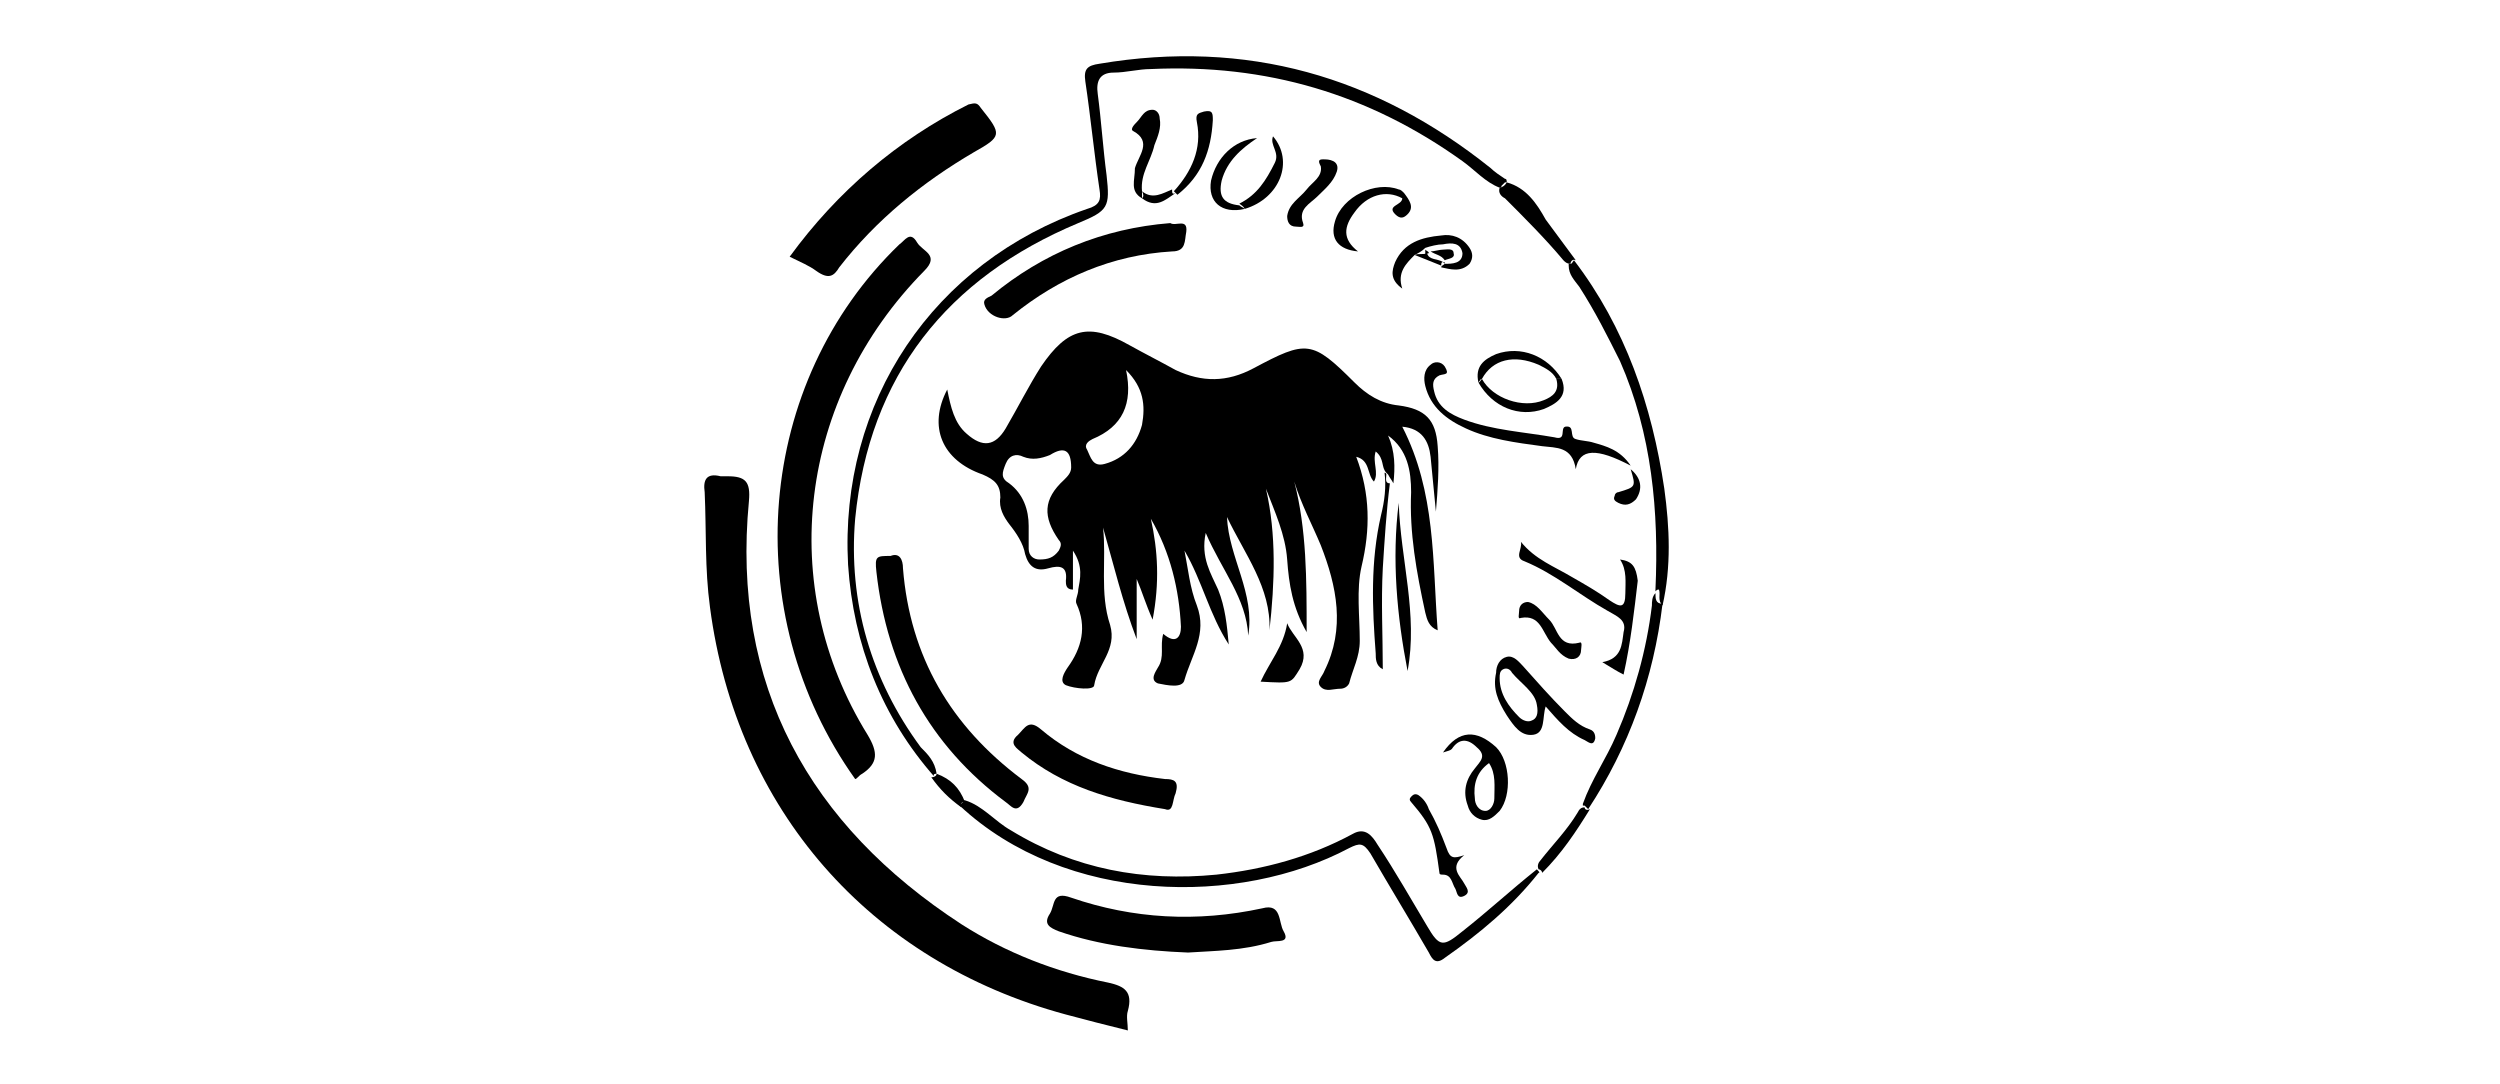 <?xml version="1.0" encoding="utf-8"?>
<!-- Generator: Adobe Illustrator 28.3.0, SVG Export Plug-In . SVG Version: 6.00 Build 0)  -->
<svg version="1.1" id="Layer_1" xmlns="http://www.w3.org/2000/svg" xmlns:xlink="http://www.w3.org/1999/xlink" x="0px" y="0px"
	 viewBox="0 0 141.2 61.2" style="enable-background:new 0 0 141.2 61.2;" xml:space="preserve">
<style type="text/css">
	.st0{display:none;}
	.st1{display:inline;fill-rule:evenodd;clip-rule:evenodd;fill:#FF9900;}
	.st2{display:inline;fill-rule:evenodd;clip-rule:evenodd;}
	.st3{display:inline;fill:#0693CE;}
</style>
<g class="st0">
	<path class="st1" d="M85.2,45.5c-7.2,4.7-17.6,7.2-26.6,7.2c-12.6,0-23.9-4.1-32.4-11c-0.7-0.5-0.1-1.3,0.7-0.9
		c9.2,4.8,20.7,7.6,32.4,7.6c8,0,16.7-1.5,24.8-4.5C85.3,43.6,86.3,44.7,85.2,45.5z"/>
	<path class="st1" d="M88.1,42.5c-0.9-1-6.1-0.5-8.4-0.2c-0.7,0.1-0.8-0.5-0.2-0.9c4.1-2.6,10.8-1.8,11.6-1c0.8,0.9-0.2,6.8-4.1,9.7
		c-0.6,0.4-1.2,0.2-0.9-0.4C87.1,47.8,89.1,43.5,88.1,42.5z"/>
	<path class="st2" d="M79.9,23.3v-2.5c0-0.4,0.3-0.6,0.7-0.6h12.6c0.4,0,0.7,0.3,0.7,0.6v2.1c0,0.4-0.3,0.8-0.9,1.6l-6.5,8.3
		c2.4-0.1,5,0.3,7.2,1.4c0.5,0.2,0.6,0.6,0.7,1v2.5c0,0.4-0.5,0.8-0.9,0.6c-3.9-1.8-9-2-13.3,0c-0.4,0.2-0.9-0.2-0.9-0.6v-2.5
		c0-0.4,0-1.1,0.5-1.7l7.5-9.6h-6.6C80.2,23.9,79.9,23.7,79.9,23.3z"/>
	<path class="st2" d="M34.1,38.8h-3.8c-0.4,0-0.7-0.3-0.7-0.6V20.9c0-0.3,0.3-0.6,0.7-0.6h3.6c0.4,0,0.7,0.3,0.7,0.6v2.3h0.1
		c0.9-2.2,2.7-3.2,5-3.2c2.4,0,3.9,1,5,3.2c0.9-2.2,3-3.2,5.3-3.2c1.6,0,3.4,0.6,4.4,1.9c1.2,1.5,1,3.6,1,5.5v11
		c0,0.3-0.3,0.6-0.7,0.6h-3.8c-0.4,0-0.7-0.3-0.7-0.6v-9.2c0-0.7,0.1-2.6-0.1-3.3c-0.3-1.2-1.1-1.5-2.2-1.5c-0.9,0-1.9,0.5-2.3,1.4
		s-0.4,2.3-0.4,3.3v9.2c0,0.3-0.3,0.6-0.7,0.6h-4c-0.4,0-0.7-0.3-0.7-0.6v-9.2c0-1.9,0.4-4.8-2.4-4.8c-2.7,0-2.6,2.8-2.6,4.8v9.2
		C34.8,38.5,34.5,38.8,34.1,38.8z"/>
	<path class="st2" d="M104.7,19.9c5.7,0,8.7,4.3,8.7,9.8c0,5.3-3.4,9.5-8.7,9.5c-5.6,0-8.6-4.3-8.6-9.7S99.2,19.9,104.7,19.9z
		 M104.8,23.4c-2.8,0-3,3.4-3,5.5s0,6.7,3,6.7s3.1-3.7,3.1-5.9c0-1.5-0.1-3.2-0.6-4.6C106.8,23.9,106,23.4,104.8,23.4z"/>
	<path class="st2" d="M120.8,38.8H117c-0.4,0-0.7-0.3-0.7-0.6V20.8c0-0.3,0.3-0.6,0.7-0.6h3.5c0.3,0,0.6,0.2,0.7,0.5v2.7h0.1
		c1.1-2.4,2.6-3.5,5.2-3.5c1.7,0,3.4,0.5,4.5,2c1,1.4,1,3.7,1,5.4v10.9c0,0.3-0.4,0.5-0.7,0.5h-3.8c-0.3,0-0.6-0.3-0.7-0.5v-9.4
		c0-1.9,0.2-4.7-2.4-4.7c-0.9,0-1.8,0.6-2.2,1.4c-0.5,1.1-0.6,2.1-0.6,3.3v9.4C121.6,38.5,121.3,38.8,120.8,38.8z"/>
	<path class="st2" d="M69.9,30.5c0,1.3,0,2.4-0.7,3.6c-0.6,1-1.6,1.5-2.6,1.5c-1.5,0-2.3-1-2.3-2.5c0-2.9,2.9-3.4,5.7-3.4v0.8H69.9z
		 M73.8,38.8c-0.3,0.2-0.6,0.2-0.9,0.1c-1.3-0.9-1.5-1.4-2.2-2.3c-2.1,1.9-3.6,2.5-6.3,2.5c-3.2,0-5.7-1.8-5.7-5.3
		c0-2.8,1.7-4.6,4.1-5.5c2.1-0.8,5-1,7.2-1.2v-0.4c0-0.8,0.1-1.8-0.5-2.5c-0.5-0.6-1.4-0.9-2.1-0.9c-1.5,0-2.8,0.7-3.1,2
		c-0.1,0.3-0.3,0.6-0.7,0.6l-3.7-0.4c-0.3-0.1-0.7-0.3-0.6-0.7c0.8-4,4.9-5.2,8.6-5.2c1.9,0,4.3,0.4,5.8,1.7
		c1.9,1.5,1.7,3.6,1.7,5.8v5.3c0,1.6,0.7,2.3,1.4,3.1c0.2,0.3,0.3,0.7,0,0.9C75.9,37.1,74.5,38.2,73.8,38.8L73.8,38.8z"/>
	<path class="st2" d="M19.8,30.5c0,1.3,0,2.4-0.7,3.6c-0.7,1-1.6,1.6-2.7,1.6c-1.5,0-2.3-1-2.3-2.5c0-2.9,2.9-3.4,5.7-3.4V30.5z
		 M23.6,38.8C23.3,39,23,39,22.7,38.9c-1.3-0.9-1.5-1.4-2.2-2.3c-2.1,1.9-3.6,2.5-6.3,2.5c-3.2,0-5.7-1.8-5.7-5.3
		c0-2.8,1.7-4.6,4.1-5.5c2.1-0.8,5-1,7.2-1.2v-0.4c0-0.8,0.1-1.8-0.5-2.5c-0.5-0.6-1.4-0.9-2.1-0.9c-1.5,0-2.8,0.7-3.1,2
		c-0.1,0.3-0.3,0.6-0.7,0.6l-3.7-0.4c-0.3-0.1-0.7-0.3-0.6-0.7c0.9-4,4.9-5.2,8.6-5.2c1.9,0,4.3,0.4,5.8,1.7
		c1.9,1.5,1.7,3.6,1.7,5.8v5.3c0,1.6,0.7,2.3,1.4,3.1c0.2,0.3,0.3,0.7,0,0.9C25.8,37.1,24.4,38.2,23.6,38.8L23.6,38.8z"/>
</g>
<g class="st0">
	<path class="st3" d="M37.6,37.4c-0.1-0.1-0.2,0-0.3,0.1c-0.1,0.1-0.2,0.2-0.3,0.4c-1.3,1.5-2.5,3-3.8,4.5c-0.2,0.2-0.4,0.4-0.6,0.7
		c-0.1,0.1-0.2,0.2-0.4,0.1c-1.1-0.8-2.2-1.5-3.7-1.6c0.2-0.2,0.3-0.3,0.4-0.4c1.4-1.2,2.6-2.7,3.9-4c1.9-2,2.6-4.3,2.4-7
		c-0.1-1.6-0.6-3.2-0.5-4.8c0-0.5-0.3-0.3-0.5-0.1c-0.5,0.4-1,0.3-1.5,0c-0.3-0.2-0.7-0.2-1-0.1c-1.2,0.5-2.4,1.1-3.6,1.8
		c-0.1,0.1-0.3,0.2-0.3,0.3c-0.5,0.9-1,1.8-1.5,2.6c-0.2,0.3,0,0.4,0.2,0.4c0.5,0,0.8-0.2,1.1-0.5c0.7-0.8,1.4-1.6,1.9-2.5
		c0.1-0.1,0.2-0.3,0.4-0.3c0.2,0.1,0.1,0.3,0.1,0.4c-0.1,1.2-0.2,2.3-0.6,3.4c-0.6,1.5-1.3,2.9-2.2,4.2c0.9-0.7,1.9-1.3,2.6-2.3
		c1.1-1.7,2.2-3.5,2.3-5.6c0-0.2,0.1-0.3,0.3-0.4c0.2,0,0.2,0.2,0.2,0.3c0,1.1,0.4,2.1,0.5,3.2c0.1,1.9,0.3,3.8-0.7,5.6
		c-0.8,1.4-1.7,2.7-2.7,3.9c-0.7,0.9-1.6,1.6-2.8,1.8c-1.4,0.3-2.6,1.2-3.6,2.2c0.3,0.1,0.4-0.1,0.6-0.1c2-0.8,4.1-1.1,6,0.4
		c0.3,0.2,0.6,0.4,0.8,0.6c0.5,0.5,0.8,0.3,1.2-0.1c1.4-1.6,2.8-3.2,4.2-4.9c0.5-0.7,1-1.4,1.5-2.1C37.7,37.7,37.8,37.5,37.6,37.4z"
		/>
	<path class="st3" d="M73.1,27.5c-0.3-1.1-0.2-1.9,0.6-2.7c0.4-0.4,0.8-0.9,1.4-1.2c0.1,0.5,0,1,0.2,1.6c1.1-0.8,2.5-1.2,2.2-3v-0.1
		c0-0.3-0.1-0.4-0.4-0.3c-0.8,0.3-1.5,0.7-2.2,1.2c-0.9,0.6-1.6,1.4-2.3,2.3c-0.1-0.1-0.1-0.2-0.1-0.3c-0.3-0.8-0.3-0.9-1.1-0.4
		c-1,0.6-2.1,1.2-3.1,1.8c-0.8,0.5-1,0.8-0.8,1.5c0.6,2.1,1.5,4.1,2.6,6c0.3,0.5,0.7,0.5,1.1,0.1c0.4-0.4,0.4-0.9,0.3-1.4
		c-0.3-0.9-0.4-1.8-0.3-2.9c0.3,0.4,0.4,0.7,0.4,1c0.4,1.9,1,3.7,1.6,5.5c0.5,1.7,0.9,3.3,0.9,5.1c0,1.1,0,2.2,0,3.3
		c0.4-0.8,0.6-1.6,0.7-2.4c0.5-2.8,0.8-5.6,0-8.4C74.2,31.6,73.7,29.6,73.1,27.5z M70.4,29.6c-0.4-0.9-0.7-1.9-0.9-2.8
		c-0.1-0.4,0.1-0.6,0.5-0.7s0.5,0.1,0.6,0.4C70.9,27.6,71.2,28.6,70.4,29.6z"/>
	<path class="st3" d="M80.6,31.8c0-3.1,0-6.1,0-9.2c0-2.8,0-5.5,0-8.3c0-0.2,0.1-0.5-0.1-0.5c-0.4-0.1-0.8-0.1-1.2,0
		c-0.2,0.1-0.1,0.4-0.1,0.7c0,11.4,0,22.8,0,34.2c0,0.2,0,0.5,0,0.7c0,0.1,0,0.3,0.1,0.3c0.4,0,0.8,0.1,1.2,0
		c0.3-0.1,0.1-0.4,0.1-0.6C80.6,43.3,80.6,37.5,80.6,31.8z"/>
	<path class="st3" d="M47.4,25c-0.8,0.1-1.5,0.1-2.2-0.3c-0.1,0-0.2,0-0.2-0.1c-0.3,0-0.5,0.2-0.7,0.4c-0.7,0.6-1.4,1.2-2.1,1.7
		c-0.4,0.3-0.7,0.6-0.9,1.1c-0.3,0.8-0.6,1.6-0.7,2.4c-0.1,1.2,0.4,2,1.4,2.6c0.5,0.3,1.1,0.2,1.6,0.1c0.9-0.1,1.7,0.2,2.4,0.8
		c0.5,0.4,0.9,0.9,1.3,1.3c0.1,0.1,0.3,0.4,0.5,0.2c0.2-0.1,0.1-0.3,0-0.5c-0.1-0.3-0.1-0.6,0-0.8c0.2-0.5,0.1-0.9-0.1-1.4
		c-0.4-1-0.6-1.9-0.7-3c-0.1-1.4,0.2-2.6,0.9-3.8C48.1,25,48,24.9,47.4,25z M45.8,30.5c-0.6-0.3-1.3-0.3-2-0.3
		c-0.9,0.1-1.1-0.2-1-1.1c0.1-1,0.6-1.7,1.6-2c0.8-0.2,1.4,0.1,1.4,1C45.8,28.9,45.8,29.6,45.8,30.5z"/>
	<path class="st3" d="M18.4,33.7c0.1-0.2,0-0.4-0.1-0.5c-0.5-0.8-0.8-1.7-1-2.6c-0.3-1.7-0.4-3.4,0.3-5c0.1-0.2,0.3-0.3,0.1-0.5
		c-0.1-0.2-0.4,0-0.5,0c-0.6,0.2-1.2,0.3-1.8,0c-0.6-0.4-1-0.2-1.4,0.2c-0.6,0.7-1.3,1.3-2.1,1.9c-0.4,0.3-0.6,0.7-0.7,1.1
		c-0.2,1-0.3,2-0.4,2.7c0,1.5,0.9,2.3,2.1,2.1c1.5-0.3,2.9-0.1,4.2,1c0.4,0.4,0.8,0.9,1.1,1.3c0.1,0.1,0.2,0.3,0.4,0.2
		c0.2-0.1,0.1-0.3,0-0.4C18.4,34.7,18.2,34.3,18.4,33.7z M13.8,30.8c-0.5,0-0.7-0.2-0.8-0.7c-0.2-0.9,0.3-2,1.1-2.4
		c0.5-0.2,1,0,1.4,0.1c0.4,0.1,0.2,0.5,0.3,0.8c0.2,0.8,0.3,1.7,0.5,2.6C15.4,30.8,14.6,30.8,13.8,30.8z"/>
	<path class="st3" d="M90.1,26c1.3,0,2.5,0,3.7,0c-0.9-0.4-0.9-0.4-0.9-1.5c0-0.8,0-1.7,0-2.5c0-0.4,0.1-0.5,0.5-0.5
		c0.5,0,1,0,1.5,0c0.4,0,0.5,0.1,0.5,0.5c0,0.8,0,1.6,0,2.4c0,1.1,0,1.1-1,1.6c1.3,0,2.5,0,3.8,0c-1.1-0.5-1.1-0.5-1.1-1.6
		c0-2.1,0-4.1,0-6.2c0-0.7-0.2-1.6,1.2-1.6c-0.7-0.3-3.5-0.3-3.8,0c0.9,0.3,0.9,0.3,0.9,1.3c0,0.3,0,0.7,0,1c0,0.6,0.3,1.4-0.1,1.8
		s-1.2,0.1-1.9,0.1c-0.4,0-0.5-0.1-0.4-0.5c0-0.7,0-1.4,0-2.1c0-1.2,0-1.2,1.1-1.7c-1.4-0.1-2.5-0.1-3.7,0c0.9,0.4,0.9,0.4,0.9,1.5
		c0,2.1,0,4.1,0,6.2C91.1,25.4,91.1,25.4,90.1,26z"/>
	<path class="st3" d="M20,25.4c-0.7,0.2-1,0.6-1,1.3c-0.1,2.6,0.1,5.2,0.4,7.8c0.3,2.7,0.6,5.4,0.1,8.1c-0.1,0.6-0.3,1.2-0.4,1.8
		c0.3-0.1,0.3-0.3,0.4-0.5c1.8-3.3,2.3-6.9,2.2-10.6c-0.1-2.8-0.7-5.6,0.1-8.5C21.1,25.1,20.5,25.3,20,25.4z"/>
	<path class="st3" d="M111.9,45.9c-0.4-0.8-0.8-1.5-1.2-2.3c-0.2-0.4-0.2-0.5,0.2-0.7c0.9-0.5,1.3-1.7,1-2.9c-0.3-1.1-0.9-1.7-2-1.8
		c-1.4-0.1-2.7,0-4.1-0.1c-0.1,0-0.2,0-0.2,0.3c0.5,0,0.9,0.2,0.9,0.8c0,2.5,0,5,0,7.5c0,0.4-0.2,0.7-0.6,0.7c-0.1,0-0.3,0-0.3,0.2
		c1.2,0,2.3,0,3.5,0c-0.9-0.4-0.9-0.5-0.9-1.5c0-0.7,0-1.5,0-2.2c0-0.2-0.1-0.4,0.2-0.5c0.3-0.1,0.4,0.2,0.5,0.4
		c0.6,1.2,1.2,2.4,1.8,3.6c0.1,0.2,0.2,0.4,0.5,0.4c0.6,0,1.3,0,1.9,0c0-0.1,0.1-0.1,0.1-0.2C112.4,47.1,112.2,46.4,111.9,45.9z
		 M110.2,41.5c-0.2,0.9-0.8,1.4-1.7,1.3c-0.3,0-0.3-0.2-0.3-0.4c0-0.6,0-1.1,0-1.7c0-0.5,0-1.1,0-1.6c0-0.4,0.1-0.4,0.5-0.5
		c0.9,0,1.4,0.3,1.6,1.2C110.3,40.3,110.3,40.9,110.2,41.5z"/>
	<path class="st3" d="M101.4,34.6c0.2-1.4-0.2-2-1.8-2.9c0.1-0.1,0.1-0.1,0.2-0.1c1.1-0.6,1.5-1.4,1.2-2.6c-0.3-1.1-1-1.7-2.2-1.7
		c-0.7,0-1.4,0-2.2,0c-0.6,0-1.1,0-1.7,0c0,0.1,0,0.1,0,0.2c0.9,0.4,0.9,0.4,0.9,1.4c0,2.2,0,4.3,0,6.5c0,0.7-0.1,1.2-0.9,1.3
		c0,0,0,0.1,0,0.2c1.5,0,3,0.1,4.5-0.1C100.5,36.5,101.2,35.6,101.4,34.6z M97.5,29.6c0-0.5,0-1,0-1.5c0-0.3,0.1-0.4,0.4-0.4
		c0.1,0,0.3,0,0.4,0.1c0.7,0.2,1.1,1.1,0.9,2.2c-0.1,0.8-0.6,1.4-1.4,1.4c-0.3,0-0.4,0-0.4-0.3C97.5,30.7,97.5,30.2,97.5,29.6z
		 M98.9,36c-0.3,0.3-0.6,0.4-1,0.3c-0.4-0.2-0.4-0.6-0.4-1c0-0.4,0-0.9,0-1.3c0-0.5,0-1.1,0-1.6c0-0.2,0-0.4,0.3-0.3
		c0.4,0,0.8,0.1,1.1,0.4C99.8,33.2,99.8,35.2,98.9,36z"/>
	<path class="st3" d="M53.5,39.6L53.5,39.6c-0.6,0.3-1,0.1-1.3-0.5c-0.1-0.1-0.1-0.3-0.1-0.4c-0.2-0.7-0.2-1.5-0.2-2.2
		c0-0.3,0-0.6-0.1-1c-1.1-2.5-1.4-5.2-1.1-7.9c0.1-1.1,0.3-2.1,0.6-3.2c-0.8,0.3-1.4,0.5-2.1,0.7c-0.4,0.1-0.5,0.3-0.5,0.7
		c-0.6,3.6-0.4,7.1,1.1,10.5c0.5,1.2,1.2,2.4,2.2,3.3c0.7,0.6,1.2,0.6,1.8,0.1C53.6,39.6,53.6,39.6,53.5,39.6L53.5,39.6z"/>
	<path class="st3" d="M100,17.5c0,2.5,0,5,0,7.4c0,0.4-0.2,0.7-0.7,0.8c-0.1,0-0.3,0-0.3,0.2l0.1,0.1c1.9,0,3.7,0,5.6,0
		c0.1,0,0.3,0,0.3-0.2c0.1-0.9,0.2-1.8,0.3-2.8h-0.1c-0.1,0.3-0.2,0.6-0.3,0.8c-0.5,1.2-1.3,1.7-2.5,1.6c-0.4,0-0.7-0.2-0.7-0.7
		c0-1,0-2,0-3c0-0.3,0.2-0.4,0.4-0.3c0.5,0.1,0.7,0.6,0.8,1c0.2,0.4,0.1,0.8,0.3,1.2c0-1.8,0-3.4,0-5c-0.2,0.4-0.3,0.9-0.4,1.3
		s-0.3,0.7-0.8,0.8c-0.3,0.1-0.4,0-0.4-0.3c0-1.1,0-2.1,0-3.2c0-0.1,0-0.3,0.2-0.3c1.1-0.3,2.2,0.2,2.6,1.4c0.1,0.3,0,0.6,0.4,0.9
		c0-0.9,0-1.6,0-2.4c0-0.4-0.1-0.5-0.5-0.5c-1.3,0-2.6,0-4,0c-0.4,0-0.9,0-1.3,0c0,0.1-0.1,0.2-0.1,0.2C99.5,16.7,100,16.9,100,17.5
		z"/>
	<path class="st3" d="M88.2,45.4c-0.5,1.2-1.3,1.7-2.5,1.6c-0.4,0-0.7-0.2-0.7-0.6c0-1,0-2,0-3.1c0-0.3,0.2-0.4,0.4-0.3
		c0.5,0.1,0.7,0.6,0.8,1c0.2,0.4,0.1,0.8,0.3,1.2c0.1-0.8,0.1-4.5-0.1-5c-0.1,0.5-0.2,0.9-0.3,1.3c-0.1,0.4-0.3,0.8-0.8,0.9
		c-0.3,0.1-0.5,0.1-0.5-0.3c0-1,0-2.1,0-3.1c0-0.2,0-0.3,0.2-0.4c1.1-0.3,2.2,0.3,2.6,1.4c0.1,0.3,0.1,0.5,0.2,0.8
		c0.1,0,0.1,0,0.2,0c0-0.8,0-1.6,0-2.4c0-0.4-0.2-0.4-0.5-0.4c-1.7,0-3.3,0-5,0c-0.1,0-0.3-0.1-0.3,0.2c0.5,0.1,1,0.2,1,0.9
		c0,2.5,0,5,0,7.4c0,0.4-0.2,0.7-0.7,0.8c-0.1,0-0.3,0-0.3,0.2l0.1,0.1c1.9,0,3.7,0,5.6,0c0.2,0,0.3,0,0.3-0.2
		c0.1-0.9,0.2-1.8,0.3-2.8c-0.1,0-0.1,0-0.2,0C88.4,44.9,88.3,45.2,88.2,45.4z"/>
	<path class="st3" d="M97,47.2c-0.2-0.2-0.4-0.5-0.5-0.7c-0.7-1.4-1.4-2.8-2-4.1c-0.1-0.2-0.1-0.4,0-0.6c0.6-0.9,1.1-1.8,1.7-2.7
		c0.2-0.3,0.4-0.5,0.7-0.6c0.1,0,0.3,0,0.2-0.2c0-0.1-0.2-0.1-0.3-0.1c-0.6,0-1.3,0-1.9,0c-0.1,0-0.3,0-0.3,0.1
		c0,0.1,0.1,0.1,0.2,0.2c0.6,0.2,0.6,0.6,0.4,1c-0.3,0.7-0.7,1.4-1.2,2.2c-0.4-0.9-0.8-1.7-1.2-2.5c-0.2-0.4-0.1-0.6,0.4-0.7
		c0.1,0,0.3,0,0.2-0.2c0-0.1-0.2-0.1-0.3-0.1c-1,0-1.9,0-2.9,0c-0.1,0-0.2,0-0.2,0.1c0,0.1,0.1,0.2,0.2,0.2c0.3,0.1,0.5,0.4,0.6,0.7
		c0.5,1,0.9,2,1.5,3c0.6,0.9,0.6,1.7-0.1,2.5c-0.7,0.9-1,2.2-2.2,2.8c-0.1,0.1-0.1,0.2,0,0.2c0.8,0,1.6,0,2.5,0
		c-0.1-0.3-0.3-0.3-0.4-0.3c-0.4-0.2-0.6-0.5-0.4-0.9c0.4-0.9,0.9-1.7,1.5-2.6c0.4,0.8,0.7,1.5,1.1,2.2c0.4,0.9,0.4,0.9-0.3,1.5
		c0.1,0.2,0.3,0.1,0.5,0.1c0.8,0,1.5,0,2.3,0c0.2,0,0.4,0.1,0.5-0.1C97.5,47.3,97.2,47.3,97,47.2z"/>
	<path class="st3" d="M62.1,26.1c-0.6-1-1.1-2-0.8-3.2c-0.7,0.1-1.2,0.5-1.7,0.7c-0.3,0.1-0.4,0.3-0.4,0.6c0,1,0.1,1.9,0.6,2.7
		c0.1,0.2,0.3,0.4,0.3,0.7c-0.8-0.2-1.4,0.1-1.9,0.6c-0.7,0.6-1.4,1.3-2.2,1.9c-0.3,0.2-0.4,0.5-0.3,0.9c0.1,1,1,1.6,1.9,1.4
		c0.6-0.1,1.1-0.3,1.6-0.7c1.3-0.8,2.2-2,2.8-3.3C62.3,27.7,62.6,26.9,62.1,26.1z M59.2,30.6c-0.6,0.5-1.5,0.3-1.7-0.5
		c-0.1-0.4,0.1-0.7,0.5-0.9c0.3-0.1,0.6-0.2,0.9-0.1c0.4,0.2,0.7,0.1,1.1-0.3C59.9,29.6,59.7,30.2,59.2,30.6z"/>
	<path class="st3" d="M119.8,45.5c-0.4,1.1-1.1,1.6-2.4,1.6c-0.5,0-0.8-0.2-0.8-0.8c0-1,0-2,0-3c0-0.3,0.2-0.4,0.4-0.3
		c0.6,0.1,0.7,0.7,0.9,1.1c0.1,0.3,0,0.7,0.3,1.1c0-1.7,0-3.4,0-5c-0.2,0.4-0.3,0.9-0.4,1.3c-0.1,0.4-0.3,0.7-0.7,0.8
		c-0.3,0.1-0.5,0.1-0.5-0.3c0-1,0-2.1,0-3.1c0-0.1,0-0.3,0.2-0.4c0.8-0.4,2.2,0.2,2.5,1c0.1,0.4,0.2,0.8,0.3,1.2c0.1,0,0.1,0,0.2,0
		c0-0.8,0-1.5,0-2.3c0-0.4-0.1-0.5-0.5-0.5c-1.6,0-3.3,0-4.9,0c-0.1,0-0.3-0.1-0.4,0.1c1,0.6,1,0.6,1,1.9c0,1.1,0,2.3,0,3.4
		c0,0.9,0,1.9,0,2.8c0,0.6-0.1,1.1-0.9,1.1c0,0,0,0.1-0.1,0.1l0.1,0.1c1.9,0,3.7,0,5.6,0c0.1,0,0.3,0,0.3-0.2
		c0.1-0.9,0.2-1.9,0.3-2.8c-0.1,0-0.1,0-0.2,0C120,44.9,119.9,45.2,119.8,45.5z"/>
	<path class="st3" d="M102.6,38.2c-1.3-0.3-2.6-0.1-3.9-0.1c-0.1,0-0.2,0-0.2,0.2c0,0.1,0.1,0.1,0.2,0.1c0.7,0,0.7,0.5,0.7,1
		c0,0.9,0,1.9,0,2.8c0,1.4,0,2.7,0,4.1c0,0.6-0.1,1.1-0.9,1.1c0,0-0.1,0.1-0.1,0.2c1.2,0,2.3,0,3.5,0c0-0.1,0-0.1,0.1-0.2
		c-0.9-0.1-1-0.6-1-1.3c0-0.6,0-1.1,0-1.7c0-1,0-1,1-1.1c0.1,0,0.3,0,0.4-0.1c1.1-0.2,1.8-1.1,1.9-2.4
		C104.4,39.4,103.7,38.4,102.6,38.2z M102.4,41.9c-0.1,0.2-0.2,0.4-0.4,0.6c-0.2,0.2-0.5,0.3-0.8,0.2s-0.1-0.4-0.1-0.6
		c0-0.5,0-0.9,0-1.4c0-0.6,0-1.1,0-1.7c0-0.4,0.2-0.5,0.5-0.4c0.4,0.1,0.7,0.4,0.9,0.8C102.7,40.2,102.7,41.1,102.4,41.9z"/>
	<path class="st3" d="M108.8,35.6c0.1-0.6,0.1-1.2,0.2-1.8c-0.2,0.3-0.3,0.6-0.5,0.9c-0.5,1.1-1.1,1.6-2.3,1.6
		c-0.7,0-0.9-0.2-0.9-0.9c0-0.9,0-1.7,0-2.6c0-0.2-0.1-0.5,0.1-0.5c0.2-0.1,0.5,0,0.7,0.2c0.3,0.3,0.4,0.6,0.5,1
		c0.1,0.3,0.1,0.6,0.2,0.9h0.1c0-1.6,0-3.2,0-4.9c-0.2,0.4-0.3,0.9-0.4,1.3s-0.4,0.7-0.8,0.8c-0.3,0.1-0.4,0-0.4-0.3
		c0-1.1,0-2.1,0-3.2c0-0.2,0-0.3,0.3-0.3c1.3-0.3,2.2,0.3,2.6,1.6c0.1,0.2,0,0.5,0.3,0.8c0-0.9,0-1.6,0-2.4c0-0.5-0.2-0.5-0.6-0.5
		c-1.6,0-3.2,0-4.8,0c-0.2,0-0.4-0.1-0.5,0.2c1.1,0,1,0.8,1,1.5c0,2,0,4,0,6c0,0.7,0.2,1.5-1.1,1.6c0.3,0.3,0.5,0.2,0.7,0.2
		c1.4,0,2.8,0,4.1,0C108.7,36.8,108.7,36.8,108.8,35.6z"/>
	<path class="st3" d="M16,23.6c0.1-0.4,0.1-0.7,0.3-1.1c0.5-1.5,1.2-1.9,2.8-1.7c0.2,0,0.4,0.1,0.7,0.1c1.8,0.3,3.3,1.1,5,1.8
		l0.1-0.1c-1.1-0.6-2-1.3-2.3-2.7c0-0.2-0.2-0.5-0.5-0.6c-1.6-0.9-3.6-0.5-4.9,0.9c-0.7,0.7-1.1,1.5-1.3,2.4
		c-0.1,0.4-0.2,0.8-0.3,1.3c-0.4-0.5-0.7-0.9-1.1-1.3c-0.2-0.2-0.2-0.4-0.2-0.6c-0.1-1.7-1.6-3.1-3.3-3.1c-0.1,0-0.2,0-0.2,0.1
		c-0.7,0.5-1.4,1-2.2,1.6c3.2,0.3,5.3,2.2,7.5,4.3C15.9,24.4,15.9,24,16,23.6z"/>
	<path class="st3" d="M26.4,23c1.1,0.4,2.3,0.4,3.4,0.1c0.2-0.1,0.4-0.2,0.5-0.4c0.2-0.2,0.4-0.5,0.3-0.9c-0.1-0.3-0.5-0.3-0.8-0.3
		c-0.6,0-1.1-0.1-1.7-0.1c-0.3,0-0.5-0.2-0.2-0.5c0.6-0.5,1.3-0.9,2.1-0.6c0.6,0.2,1.2,0.5,1.7,0.9c1.4,1.2,2.5,2.7,3.8,3.9
		c-0.4-0.6-0.8-1.2-1.2-1.8C34,22.9,33.9,22.5,34,22c0.1-0.8,0.2-1.6-0.5-2.2c-0.7-0.7-1.5-1.2-2.5-1.4c-0.7-0.2-1.4-0.1-2,0.4
		c-1,0.8-2,1.8-2.9,2.8C25.8,21.9,25.8,22.8,26.4,23z"/>
	<path class="st3" d="M124.1,41.1c-0.4-0.3-0.7-0.6-0.9-1.1c-0.2-0.6,0-1.3,0.5-1.5c0.5-0.3,1-0.2,1.5,0.2c0.6,0.5,0.9,1.1,1,1.9
		c0,0.1,0,0.3,0.2,0.4c0-1,0-2,0-3.1c-0.3,0.8-0.7,0.5-1.1,0.2c-1.1-0.6-2.1-0.4-2.8,0.7c-0.8,1.2-0.6,2.9,0.5,4
		c0.5,0.5,1.1,0.9,1.7,1.3c0.4,0.3,0.8,0.6,1,1.1c0.2,0.7,0,1.5-0.5,1.8s-1.2,0.2-1.7-0.3c-0.6-0.5-0.8-1.2-1-1.9
		c-0.1-0.2,0-0.5-0.3-0.7c0,1.2,0,2.4,0,3.5c0.4-0.7,0.8-0.5,1.4-0.2c1.1,0.6,2.2,0.3,2.9-0.8c0.9-1.3,0.7-3.1-0.4-4.2
		C125.4,42,124.7,41.6,124.1,41.1z"/>
	<path class="st3" d="M132.5,42.5c-0.5-0.5-1.1-0.9-1.7-1.3c-0.4-0.3-0.7-0.5-0.9-0.9c-0.3-0.6-0.1-1.4,0.4-1.7
		c0.4-0.3,1.1-0.2,1.6,0.2c0.4,0.4,0.7,0.9,0.9,1.5c0.1,0.2,0,0.5,0.3,0.8c0-1.1,0-2.1,0-3.1c-0.2,0.7-0.6,0.6-1.1,0.3
		c-1.2-0.7-2.4-0.4-3,0.9c-0.6,1.2-0.4,2.8,0.6,3.8c0.5,0.5,1.1,0.9,1.7,1.3c0.4,0.3,0.7,0.6,0.9,1.1c0.3,0.7,0.1,1.5-0.5,1.9
		c-0.5,0.3-1.2,0.2-1.8-0.3c-0.5-0.5-0.8-1.1-1-1.8c-0.1-0.2-0.1-0.5-0.3-0.8c0,1.3,0,2.4,0,3.6c0.4-0.6,0.8-0.5,1.3-0.3
		c1.2,0.7,2.4,0.3,3.1-0.9C133.8,45.2,133.6,43.6,132.5,42.5z"/>
	<path class="st3" d="M39.4,24.9c-0.6,0.2-1.3,0.4-1.9,0.6c-0.4,0.1-0.5,0.3-0.6,0.7c-0.3,0.8-0.4,1.6-0.4,2.5
		c0,0.4,0.1,0.8,0.1,1.2c0.2,1.9,0.9,3.7,1.7,5.4c0.1,0.2,0.1,0.5,0.4,0.4c0.4-0.1,0.3-0.4,0.2-0.7c-0.3-0.8-0.2-1.6,0.4-2.3
		c0.2-0.3,0.4-0.6,0.3-1c-0.5-2-0.6-4.1,0-6.1c0-0.2,0.1-0.3,0.1-0.5C39.8,24.9,39.6,24.8,39.4,24.9z"/>
	<path class="st3" d="M55.3,24.5c-0.8,0.2-1.5,0.5-2.2,0.7c-0.3,0.1-0.5,0.3-0.6,0.7c-1,3.4,0.2,6.4,1.5,9.4
		c0.1,0.1,0.1,0.2,0.3,0.2c0.1,0,0.2-0.1,0.2-0.2c0-0.2,0-0.3,0-0.5c-0.3-0.8-0.1-1.6,0.4-2.3c0.3-0.4,0.3-0.9,0.2-1.4
		c-0.4-1.5-0.5-3.1-0.2-4.6C55,25.8,55.3,25.2,55.3,24.5z"/>
	<path class="st3" d="M24.8,35.8c0.4-0.1,0.3-0.4,0.2-0.7c-0.3-0.9-0.1-1.6,0.4-2.4c0.3-0.4,0.3-0.8,0.2-1.3c-0.4-1.5-0.5-3-0.2-4.6
		c0.1-0.7,0.4-1.3,0.4-2.1c-0.8,0.3-1.6,0.5-2.4,0.8c-0.2,0.1-0.3,0.2-0.4,0.4c-0.2,0.7-0.4,1.4-0.4,2.2c-0.1,2.6,0.9,4.9,1.8,7.2
		C24.5,35.5,24.5,35.8,24.8,35.8z"/>
	<path class="st3" d="M64.1,28.2c-0.8,0-2.3,1-2.5,1.7c-0.1,0.2,0,0.3,0.2,0.3c0.2,0.1,0.4,0,0.5-0.1c1.2-0.3,2.8,0.8,3,2
		c0.1,0.6-0.1,0.8-0.7,0.7c-1.1-0.3-2.3-0.4-2.7-1.8c-0.1-0.3-0.5-0.5-0.9-0.4s-0.2,0.5-0.1,0.8c0.2,0.7,0.5,1.5,1,2.1
		c0.8,1.1,2,1.4,3,0.7c0.9-0.7,1.6-1.5,2.2-2.4c0.3-0.4,0.3-0.9,0.2-1.4C66.7,29.3,65.2,28.2,64.1,28.2z"/>
	<path class="st3" d="M83.1,17.8c0.2-0.5,0.6-0.7,1.2-0.7c0.4,0,0.6,0.1,0.6,0.5c0,2.2,0,4.4,0,6.6c0,0.7,0.2,1.6-0.9,1.8
		c1.2,0,2.4,0,3.7,0c-1.2-0.6-1.2-0.6-1.2-1.8c0-2.1,0-4.2,0-6.3c0-0.3-0.1-0.6,0.1-0.7c0.4-0.1,0.8-0.1,1.2,0.2
		c0.3,0.2,0.5,0.6,0.6,0.9c0.1,0.3,0.2,0.5,0.2,0.8c0.1,0,0.1,0,0.2,0c0-0.7,0-1.5,0-2.2c0-0.3-0.2-0.3-0.4-0.3c-1.8,0-3.7,0-5.5,0
		c-0.2,0-0.4,0-0.4,0.2c0,0.8,0,1.5,0,2.3C82.8,18.6,82.9,18.2,83.1,17.8z"/>
	<path class="st3" d="M110.6,29.8c0.1,0,0.1,0,0.2,0c0.1-0.4,0.2-0.8,0.3-1.2c0.3-0.6,0.7-0.8,1.3-0.8c0.3,0,0.4,0.1,0.4,0.4
		c0,2.5,0,5,0,7.6c0,0.5-0.2,0.8-0.7,0.8c-0.1,0-0.2,0-0.2,0.2c1.2,0,2.4,0,3.8,0c-1.1-0.5-1.1-0.5-1.1-1.6c0-2.2,0-4.3,0-6.5
		c0-0.3-0.2-0.7,0.1-0.8c0.4-0.1,0.8-0.1,1.2,0.2c0.4,0.3,0.5,0.7,0.6,1.1c0.1,0.2,0,0.5,0.3,0.8c0-0.9,0-1.6,0-2.4
		c0-0.2-0.2-0.2-0.3-0.2c-1.9,0-3.7,0-5.6,0c-0.2,0-0.3,0.1-0.3,0.3C110.6,28.3,110.6,29,110.6,29.8z"/>
	<path class="st3" d="M88.4,27.3c-1.9,0-3.7,0-5.6,0c-0.2,0-0.3,0-0.3,0.2c0,0.8,0,1.5,0,2.3c0.3-0.4,0.4-0.7,0.5-1.1
		c0.2-0.5,0.6-0.8,1.1-0.9s0.7,0,0.7,0.6c0,2.2,0,4.4,0,6.6c0,0.7,0.2,1.6-1,1.7c1.3,0.1,2.5,0.1,3.7,0c-0.5-0.1-1-0.3-1-0.9
		c0-2.5,0-5.1,0-7.6c0-0.3,0.1-0.3,0.4-0.4c0.7,0,1.2,0.2,1.4,0.9c0.1,0.3,0.2,0.7,0.3,1.1c0.1,0,0.1,0,0.2,0c0-0.7,0-1.4,0-2.1
		C88.8,27.4,88.7,27.3,88.4,27.3z"/>
	<path class="st3" d="M78.3,34.4c-0.4-0.6-0.9-1.2-0.5-1.9c0.5-0.8,0.3-1.4,0-2.1c-0.2-0.4-0.3-0.8-0.3-1.2c-0.3-1.5-0.4-3-0.1-4.8
		c0-0.2-0.2-0.3-0.5-0.1c-0.6,0.4-1.2,0.8-1.8,1.1c-0.3,0.2-0.3,0.4-0.3,0.6c0,1.3,0.1,2.7,0.4,4c0.5,1.8,1.2,3.4,2.7,4.6
		c0.2,0.1,0.4,0.4,0.6,0.2C78.8,34.7,78.5,34.6,78.3,34.4z"/>
	<path class="st3" d="M93.9,27.5c-0.1-0.1-0.1-0.1-0.2-0.2c-1.2,0-2.4,0-3.5,0c0.9,0.4,0.9,0.4,0.9,1.6c0,2.1,0,4.1,0,6.2
		c0,0.7,0.2,1.6-1,1.7c1.3,0.1,2.4,0.2,3.6,0c-0.9-0.4-0.9-0.4-0.9-1.4c0-2.1,0-4.2,0-6.3C92.8,28.3,92.6,27.5,93.9,27.5z"/>
	<path class="st3" d="M57.6,19.9c1.7,0.3,3.2,0.9,4.4,2.1c0.6,0.6,1.2,1.3,1.9,1.9c0.3,0.3,0.6,0.6,1.1,0.9c0-0.3-0.2-0.5-0.4-0.6
		c-0.7-0.8-1.4-1.7-2.1-2.5c-0.3-0.3-0.5-0.7-0.6-1.1c0-1.3-0.7-2.1-2-2.4c-0.1,0-0.2-0.1-0.4-0.1c-2.2-0.7-3-0.5-4.5,1.3
		c-0.1,0.3-0.5,0.7-0.7,1.3C55.4,20,56.5,19.7,57.6,19.9z"/>
	<path class="st3" d="M24.6,22.7c0.3,0.2,0.6,0.3,1,0.3c-0.3-0.2-0.6-0.3-0.9-0.5C24.8,22.7,24.8,22.8,24.6,22.7z"/>
	<path class="st3" d="M53.5,39.6c0.1-0.1,0.2,0,0.2,0.1c0.4-0.2,0.4-0.5,0.4-0.9C53.8,39.1,53.7,39.3,53.5,39.6z"/>
</g>
<g>
	<path d="M62.6,55.5c-3-0.6-5.8-1.7-8.3-3.3c-8.6-5.6-13-13.5-12-23.9c0.1-1.1-0.2-1.4-1.2-1.4c-0.1,0-0.3,0-0.4,0
		c-0.8-0.2-1,0.2-0.9,0.9c0.1,2.2,0,4.3,0.3,6.5c1.5,11.4,9,20,20.1,23c1.1,0.3,2.3,0.6,3.5,0.9c0-0.4-0.1-0.8,0-1.1
		C64,56,63.5,55.7,62.6,55.5z"/>
	<path d="M48.7,43.7c0.9-0.6,0.9-1.2,0.3-2.2c-5.2-8.4-3.9-19,3.2-26.2c0.9-0.9-0.1-1.1-0.4-1.6c-0.4-0.7-0.7-0.1-1,0.1
		c-8.1,7.8-9.2,20.8-2.5,30.2C48.4,44,48.5,43.8,48.7,43.7z"/>
	<path d="M47.4,15.1c2.1-2.7,4.7-4.8,7.6-6.5c1.6-0.9,1.6-1,0.4-2.5c-0.2-0.3-0.3-0.3-0.7-0.2c-4,2-7.4,4.9-10.1,8.6
		c0.6,0.3,1.1,0.5,1.5,0.8C46.8,15.8,47.1,15.6,47.4,15.1z"/>
	<path d="M52.9,43.7C52.9,43.7,52.9,43.6,52.9,43.7c-0.1-0.7-0.5-1.1-0.9-1.5c-2.8-3.8-4.1-8.2-3.7-12.9c0.8-8.1,5.2-13.6,12.6-16.7
		c1.7-0.7,1.8-0.9,1.6-2.7c-0.2-1.5-0.3-3.1-0.5-4.6c-0.1-0.7,0.1-1.2,0.9-1.2c0.7,0,1.4-0.2,2.1-0.2c6.5-0.3,12.3,1.4,17.6,5.2
		c0.7,0.5,1.3,1.2,2.1,1.5c0,0,0.1,0,0.1,0c0,0,0-0.1,0-0.1c0.1-0.1,0.1-0.1,0.2-0.2c0,0,0.1,0,0.1,0c0-0.1,0-0.2-0.1-0.2
		c-0.3-0.2-0.6-0.4-0.8-0.6c-6.5-5.2-13.8-7.3-22.1-5.9c-0.7,0.1-0.9,0.3-0.8,1c0.3,2,0.5,4.1,0.8,6.1c0.1,0.6,0,0.9-0.7,1.1
		c-8.7,3-14,10.9-13.5,20.1c0.3,4.5,1.9,8.6,4.9,12C52.7,43.8,52.7,43.7,52.9,43.7C52.8,43.7,52.8,43.7,52.9,43.7z"/>
	<path d="M71.3,51.3c-3.7,0.8-7.3,0.6-10.8-0.6c-1.1-0.4-0.9,0.4-1.2,0.9c-0.4,0.6,0,0.8,0.5,1c2.3,0.8,4.8,1.1,7.3,1.2
		c1.5-0.1,3.1-0.1,4.7-0.6c0.3-0.1,1.1,0.1,0.7-0.6C72.2,52.1,72.4,51,71.3,51.3z"/>
	<path d="M86.8,49.1C86.8,49.1,86.8,49.1,86.8,49.1c-1.5,1.2-2.8,2.4-4.2,3.5c-1.1,0.9-1.3,0.9-2-0.3c-0.9-1.5-1.8-3.1-2.8-4.6
		c-0.3-0.5-0.7-1-1.4-0.6c-2.4,1.3-5,2-7.7,2.3c-4.1,0.4-8-0.3-11.6-2.5c-0.9-0.5-1.6-1.4-2.6-1.7c0,0-0.1,0-0.1,0c0,0,0,0,0,0.1
		c-0.1,0.1-0.2,0.1-0.2,0.2c6,5.6,15.8,5.7,22,2.4c0.6-0.3,0.8-0.3,1.2,0.3c1.1,1.9,2.2,3.7,3.3,5.6c0.2,0.4,0.4,0.7,0.9,0.3
		c2-1.4,3.8-2.9,5.3-4.8C87,49.3,86.9,49.2,86.8,49.1C86.8,49.1,86.8,49.1,86.8,49.1z"/>
	<path d="M94,27.6c-0.7-4.7-2.2-9.1-5.1-12.9c-0.1,0.1-0.1,0.2-0.2,0.2c0,0-0.1,0-0.1,0c0,0,0,0.1,0,0.1c0,0.5,0.3,0.8,0.6,1.2
		c0.9,1.4,1.6,2.8,2.3,4.2c1.8,4.1,2.2,8.5,2,12.9c0,0,0,0,0,0.1c0.1-0.1,0.1-0.1,0.2-0.1c0.1,0.3-0.1,0.6,0.2,0.9
		C94.4,32,94.3,29.8,94,27.6z"/>
	<path d="M93.5,33.5c-0.2,0.2-0.2,0.5-0.2,0.7c-0.3,2.5-1,5-2,7.3c-0.6,1.4-1.4,2.5-1.9,3.9c0,0,0,0.1,0,0.1c0,0,0.1,0,0.1,0
		c0.1,0.1,0.1,0.1,0.2,0.2c2.3-3.5,3.7-7.4,4.2-11.6C93.5,34.1,93.5,33.8,93.5,33.5z"/>
	<path d="M84.7,10.6c-0.1,0.3,0.1,0.5,0.3,0.6c1.1,1.1,2.3,2.3,3.3,3.5c0.1,0.1,0.2,0.2,0.4,0.2c0-0.1,0.1-0.3,0.3-0.2
		c-0.6-0.8-1.1-1.5-1.7-2.3c-0.5-0.9-1.1-1.8-2.2-2.1c0,0,0,0,0,0C85,10.5,84.8,10.6,84.7,10.6z"/>
	<path d="M89.5,45.6c-0.2,0-0.3,0.1-0.4,0.3c-0.6,1-1.4,1.8-2.1,2.7c-0.1,0.1-0.2,0.3-0.1,0.5c0.1,0,0.2,0.1,0.2,0.2
		c1.1-1.1,1.9-2.3,2.7-3.6C89.6,45.8,89.5,45.7,89.5,45.6z"/>
	<path d="M54.5,45.3c-0.3-0.8-0.8-1.3-1.6-1.6c0,0.1-0.1,0.2-0.3,0.2c0.5,0.7,1,1.2,1.7,1.7C54.2,45.4,54.3,45.3,54.5,45.3z"/>
	<path d="M79.7,27.8c-0.1,2.3,0.3,4.5,0.8,6.8c0.1,0.4,0.2,0.8,0.7,1c-0.3-3.9-0.1-7.8-2-11.5c1.1,0.1,1.5,0.8,1.6,1.7
		c0.1,1,0.2,2.1,0.3,3.1c0.1-1.2,0.2-2.5,0.1-3.7c-0.1-1.5-0.7-2.1-2.2-2.3c-1-0.1-1.8-0.6-2.5-1.3c-2.4-2.4-2.7-2.4-5.7-0.8
		c-1.5,0.8-2.9,0.8-4.4,0.1c-0.9-0.5-1.7-0.9-2.6-1.4c-2.3-1.3-3.5-1-5,1.2c-0.7,1.1-1.3,2.3-2,3.5c-0.6,1-1.3,1.1-2.2,0.3
		c-0.7-0.6-0.9-1.5-1.1-2.5c-1.1,2.1-0.3,4,2,4.8c0.7,0.3,1,0.6,1,1.3c-0.1,0.6,0.2,1.1,0.5,1.5c0.4,0.5,0.8,1.1,0.9,1.7
		c0.2,0.7,0.6,1,1.3,0.8c0.7-0.2,1.1-0.1,1,0.7c0,0.2,0,0.5,0.4,0.5c0-0.7,0-1.3,0-2.2c0.6,0.9,0.4,1.6,0.3,2.2
		c0,0.3-0.2,0.6-0.1,0.8c0.6,1.3,0.3,2.5-0.5,3.6c-0.2,0.3-0.5,0.8-0.1,1c0.5,0.2,1.6,0.3,1.6,0c0.2-1.2,1.3-2,0.9-3.4
		c-0.6-1.8-0.2-3.7-0.4-5.5c0.6,2.1,1.1,4.2,1.9,6.3c0-1.1,0-2.3,0-3.4c0.3,0.7,0.5,1.4,0.9,2.3c0.4-2.1,0.3-3.9-0.1-5.7
		c1.1,1.9,1.6,4,1.7,6.1c0,0.6-0.3,1-1,0.4c-0.2,0.7,0.1,1.3-0.3,1.9c-0.1,0.2-0.5,0.7,0,0.9c0.5,0.1,1.4,0.3,1.5-0.2
		c0.4-1.4,1.3-2.6,0.7-4.2c-0.4-1-0.5-2.1-0.7-3.1c1,1.7,1.4,3.6,2.5,5.3c-0.1-1.1-0.2-2.1-0.6-3.1c-0.4-0.9-1-1.8-0.7-3.2
		c0.9,2.1,2.3,3.7,2.4,5.8c0.4-2.4-1.1-4.4-1.2-6.7c1,2.1,2.5,4,2.4,6.4c0.3-2.7,0.4-5.4-0.2-8c0.5,1.3,1.1,2.6,1.2,4
		c0.1,1.4,0.3,2.7,1.1,4.1c0-3,0-5.8-0.7-8.5c0.4,1.3,1,2.4,1.5,3.6c0.9,2.3,1.4,4.7,0.2,7.1c-0.1,0.3-0.5,0.6-0.2,0.9
		c0.3,0.3,0.7,0.1,1.1,0.1c0.2,0,0.4-0.1,0.5-0.3c0.2-0.8,0.6-1.5,0.6-2.4c0-1.4-0.2-2.9,0.1-4.2c0.5-2.1,0.5-4.1-0.3-6.2
		c0.8,0.2,0.6,1,1,1.4c0.3-0.5-0.1-1.1,0.1-1.7c0.5,0.4,0.3,0.9,0.6,1.2c0,0,0.1,0.1,0.1,0.1c0.1,0.2,0.2,0.3,0.3,0.5h0
		c0.1-0.9,0.1-1.8-0.3-2.7C79.5,25.4,79.7,26.6,79.7,27.8z M60.1,27.1c-1.2,1.1-1.2,2.1-0.3,3.4c0.2,0.2,0.1,0.4,0,0.6
		c-0.3,0.4-0.6,0.5-1.1,0.5c-0.3,0-0.6-0.2-0.6-0.6c0-0.4,0-0.8,0-1.3c0-0.9-0.3-1.8-1.1-2.4c-0.5-0.3-0.4-0.6-0.2-1.1
		c0.2-0.5,0.6-0.6,1-0.4c0.5,0.2,1,0.1,1.5-0.1c0.8-0.5,1.2-0.3,1.2,0.7C60.5,26.7,60.3,26.9,60.1,27.1z M64.5,24
		c-0.3,1.1-1,1.9-2.1,2.2c-0.7,0.2-0.8-0.4-1-0.8c-0.2-0.3,0.1-0.5,0.3-0.6c1.7-0.7,2.3-2,1.9-3.9C64.6,21.9,64.7,22.9,64.5,24z"/>
	<path d="M57.7,44c-4-3-6.3-6.9-6.7-11.9c0-0.5-0.2-0.9-0.7-0.7c-0.8,0-0.9,0-0.8,0.9c0.6,5.4,3,9.8,7.3,13c0.3,0.2,0.6,0.7,1,0
		C58,44.8,58.4,44.5,57.7,44z"/>
	<path d="M57.2,17.8c2.6-2.1,5.6-3.4,9-3.6c0.8,0,0.7-0.6,0.8-1.1c0.1-0.8-0.6-0.3-0.9-0.5c-3.8,0.3-7.2,1.7-10.1,4.1
		c-0.2,0.1-0.5,0.2-0.4,0.5C55.8,17.9,56.8,18.2,57.2,17.8z"/>
	<path d="M65.8,44c-2.6-0.3-5-1.1-7-2.8c-0.7-0.6-0.9-0.1-1.3,0.3c-0.6,0.5,0,0.8,0.2,1c2.3,1.9,5,2.7,8.1,3.2
		c0.5,0.2,0.4-0.5,0.6-0.9C66.6,44.1,66.3,44,65.8,44z"/>
	<path d="M87.8,24.7c-1.7-0.3-3.5-0.4-5.1-1c-0.8-0.3-1.5-0.7-1.7-1.6c-0.1-0.4-0.1-0.7,0.3-0.9c0.3-0.1,0.6,0,0.3-0.5
		c-0.2-0.3-0.6-0.3-0.8-0.1c-0.4,0.3-0.4,0.8-0.3,1.2c0.3,1.2,1.2,1.9,2.3,2.4c1.3,0.6,2.8,0.8,4.3,1c0.8,0.1,1.7,0,1.9,1.3
		c0.2-1.2,1.2-1.2,3.1-0.2c-0.6-0.9-1.4-1.1-2.1-1.3c-0.3-0.1-0.7-0.1-1-0.2c-0.4-0.1,0-0.8-0.6-0.7C88.1,24.2,88.5,24.9,87.8,24.7z
		"/>
	<path d="M89.8,41.2c-0.6-0.2-1-0.6-1.4-1c-0.8-0.8-1.6-1.7-2.4-2.6c-0.2-0.2-0.5-0.6-0.9-0.5c-0.4,0.1-0.6,0.5-0.6,0.9
		c-0.2,0.9,0.1,1.6,0.6,2.4c0.4,0.6,0.8,1.2,1.5,1.1c0.7-0.1,0.5-1,0.7-1.6c0.7,0.8,1.3,1.5,2.2,1.9c0.2,0.1,0.5,0.4,0.6-0.1
		C90.1,41.6,90.1,41.3,89.8,41.2z M86.5,40.7c-0.2,0.1-0.5,0-0.7-0.2c-0.6-0.6-1.1-1.3-1.1-2.2c0-0.2,0-0.4,0.2-0.5
		c0.2-0.1,0.4,0,0.5,0.2c0.5,0.6,1.3,1.1,1.4,1.8C86.9,40.3,86.8,40.6,86.5,40.7z"/>
	<path d="M91.5,31.6c0.4,0.6,0.3,1.3,0.3,1.9c0,0.9-0.3,0.8-0.9,0.4c-0.7-0.5-1.4-0.9-2.1-1.3c-1-0.6-2.1-1-2.9-2
		c0.1,0.4-0.4,0.9,0.2,1.1c1.7,0.7,3.1,1.9,4.7,2.8c0.5,0.3,1.1,0.5,0.9,1.2c-0.1,0.7-0.1,1.5-1.2,1.7c0.5,0.3,0.8,0.5,1.2,0.7
		c0.4-1.8,0.6-3.6,0.8-5.3C92.4,32,92.2,31.7,91.5,31.6z"/>
	<path d="M81.5,42.5c0.3-0.1,0.4-0.1,0.5-0.2c0.4-0.6,0.9-0.6,1.4-0.1c0.6,0.5,0.2,0.8-0.1,1.2c-0.5,0.6-0.7,1.3-0.4,2.1
		c0.1,0.4,0.4,0.7,0.8,0.8c0.4,0.1,0.7-0.2,1-0.5c0.7-0.9,0.6-2.8-0.2-3.6C83.4,41.2,82.4,41.2,81.5,42.5z M84.4,45.1
		c0,0.3-0.2,0.7-0.5,0.7c-0.4,0-0.6-0.4-0.6-0.7c-0.1-0.8,0.1-1.5,0.8-2C84.5,43.7,84.4,44.4,84.4,45.1z"/>
	<path d="M79,28.4c-0.4,3.2-0.1,6.4,0.5,9.5C80.1,34.7,79.1,31.6,79,28.4z"/>
	<path d="M78.3,26.8c0,0,0-0.1-0.1-0.1c0.1,0.8,0,1.6-0.2,2.4c-0.6,2.6-0.5,5.2-0.3,7.8c0,0.3,0,0.7,0.4,0.9c0-1.9-0.1-3.8,0-5.7
		c0.1-1.6,0.2-3.2,0.4-4.8l0,0C78.2,27.3,78.3,27,78.3,26.8z"/>
	<path d="M71.2,38.5c1.8,0.1,1.7,0.1,2.2-0.7c0.7-1.2-0.4-1.8-0.7-2.6C72.5,36.5,71.7,37.4,71.2,38.5z"/>
	<path d="M76.7,14.2c-0.9-0.7-0.8-1.4-0.2-2.2c0.7-1,1.8-1.3,2.7-0.8c0,0.4-0.9,0.4-0.4,0.9c0.3,0.3,0.5,0.2,0.7,0
		c0.4-0.4,0.1-0.8-0.2-1.2c-0.1-0.1-0.2-0.2-0.3-0.2c-1.3-0.5-3.2,0.4-3.6,1.8C75.1,13.5,75.6,14.1,76.7,14.2z"/>
	<path d="M82.7,48.3c-0.6,0.2-0.8,0.2-1-0.4c-0.3-0.8-0.6-1.5-1-2.2c-0.1-0.3-0.3-0.6-0.6-0.8c-0.2-0.1-0.3,0-0.4,0.1
		c-0.1,0.1-0.1,0.2,0,0.3c1.2,1.4,1.3,1.8,1.6,4c0,0.1,0.1,0.1,0.2,0.1c0.5,0,0.5,0.5,0.7,0.8c0.1,0.2,0.1,0.6,0.5,0.4
		c0.4-0.2,0.1-0.5,0-0.7C82.5,49.5,81.8,49,82.7,48.3z"/>
	<path d="M78.8,14.8c-0.2,0.5-0.3,1,0.4,1.5c-0.3-0.9,0.2-1.4,0.7-1.9c0.2-0.1,0.4-0.2,0.6-0.4c0.3-0.1,0.7-0.2,1-0.2
		c0.5-0.1,1-0.1,1.1,0.5c0,0.6-0.6,0.6-1,0.6c-0.1,0.1-0.2,0.1-0.2,0.2c0.5,0.1,1.1,0.3,1.6-0.2c0.2-0.3,0.2-0.6,0-0.9
		c-0.4-0.6-1-0.8-1.6-0.7C80.3,13.4,79.3,13.7,78.8,14.8z"/>
	<path d="M64.5,11.2c0-0.1,0-0.2,0-0.4c-0.1-1,0.5-1.7,0.7-2.6c0.2-0.5,0.4-1,0.3-1.5c0-0.3-0.2-0.5-0.4-0.5c-0.5,0-0.6,0.4-0.9,0.7
		c-0.1,0.1-0.4,0.4-0.2,0.5c1.1,0.6,0.3,1.4,0.1,2.1C64.1,10.2,63.8,10.8,64.5,11.2z"/>
	<path d="M68.5,6.8c0-0.4,0-0.6-0.5-0.5c-0.3,0.1-0.5,0.1-0.4,0.6c0.3,1.5-0.3,2.8-1.3,3.9c0.1,0.1,0.1,0.1,0.2,0.2
		C67.9,9.9,68.4,8.5,68.5,6.8z"/>
	<path d="M87.6,36.3c0.3,0.3,0.5,0.7,1,0.9c0.4,0.1,0.7-0.1,0.7-0.5c0-0.1,0.1-0.5-0.1-0.4C88,36.6,88,35.5,87.5,35
		c-0.4-0.4-0.7-0.9-1.2-1c-0.3,0-0.5,0.2-0.5,0.5c0,0.2-0.1,0.5,0.1,0.4C87,34.7,87.1,35.7,87.6,36.3z"/>
	<path d="M73.2,12.8c0.2,0,0.5,0.1,0.4-0.2c-0.3-0.8,0.4-1.1,0.8-1.5c0.4-0.4,0.9-0.8,1.1-1.4c0.1-0.3,0-0.5-0.2-0.6
		C75.1,9,74.9,9,74.7,9c-0.3,0-0.2,0.2-0.1,0.4c0.1,0.6-0.5,0.9-0.8,1.3c-0.4,0.5-1,0.8-1.1,1.5C72.7,12.5,72.8,12.8,73.2,12.8z"/>
	<path d="M70.3,11.8c-0.1-0.1-0.2-0.1-0.3-0.2c-0.9-0.1-1.2-0.5-1-1.4c0.3-1.1,1.1-1.8,2-2.4c-1.3,0.1-2.3,1.1-2.6,2.4
		C68.2,11.4,69,12.1,70.3,11.8z"/>
	<path d="M87.9,21.4c0.2,0.7-0.2,1-0.7,1.2c-1.2,0.5-2.9-0.1-3.5-1.2c0,0,0,0,0,0c-0.1,0.1-0.1,0.2-0.2,0.2c0.8,1.4,2.3,2,3.7,1.5
		c0.7-0.3,1.4-0.7,1-1.7c0,0,0,0,0,0l0,0C88.1,21.4,88,21.4,87.9,21.4z"/>
	<path d="M70.3,11.8c2-0.6,2.8-2.7,1.6-4.1c-0.2,0.5,0.4,0.9,0.1,1.5c-0.5,1-1,1.8-2,2.3C70.1,11.6,70.2,11.6,70.3,11.8z"/>
	<path d="M83.7,21.4C83.7,21.4,83.7,21.4,83.7,21.4c0.6-1.1,1.8-1.4,3.2-0.8c0.4,0.2,0.8,0.4,1,0.8c0,0,0,0,0,0c0.1,0,0.2,0,0.3,0
		c-0.8-1.3-2.3-1.9-3.7-1.4c-0.7,0.3-1.2,0.7-1,1.6C83.6,21.5,83.6,21.4,83.7,21.4z"/>
	<path d="M91.4,27.8c-0.1,0-0.2,0.1-0.2,0.2c-0.1,0.2,0,0.3,0.2,0.4c0.4,0.2,0.7,0.1,1-0.2c0.4-0.6,0.3-1.2-0.3-1.7
		C92.4,27.5,92.4,27.5,91.4,27.8z"/>
	<path d="M64.5,11.2c0.8,0.6,1.3,0.1,1.9-0.3c-0.2,0.1-0.2,0-0.2-0.2c-0.5,0.2-1.1,0.6-1.7,0.1C64.6,11,64.6,11.1,64.5,11.2z"/>
	<path d="M81.5,14.8c-0.3-0.2-0.8-0.1-0.9-0.5c-0.2,0.1-0.5,0-0.7,0.1c0.5,0.2,1,0.4,1.5,0.6C81.4,14.9,81.4,14.8,81.5,14.8z"/>
	<path d="M81.6,14.7C81.6,14.7,81.6,14.7,81.6,14.7c0.2-0.1,0.6-0.1,0.5-0.4c0-0.3-0.4-0.2-0.6-0.2c-0.2,0-0.5,0.1-0.7,0.1
		C81.1,14.4,81.4,14.4,81.6,14.7z"/>
	<path d="M81.5,14.8c0,0,0.1,0.1,0.1,0.1C81.6,14.8,81.6,14.8,81.5,14.8C81.6,14.8,81.5,14.8,81.5,14.8z"/>
	<path d="M80.7,14.3C80.7,14.3,80.8,14.3,80.7,14.3c0-0.1-0.1-0.1-0.2-0.2c0,0.1,0,0.2,0,0.3C80.6,14.3,80.7,14.3,80.7,14.3z"/>
	<path d="M87.9,21.4C87.9,21.4,87.9,21.4,87.9,21.4C87.9,21.4,87.9,21.4,87.9,21.4C87.9,21.4,87.9,21.4,87.9,21.4z"/>
</g>
</svg>
